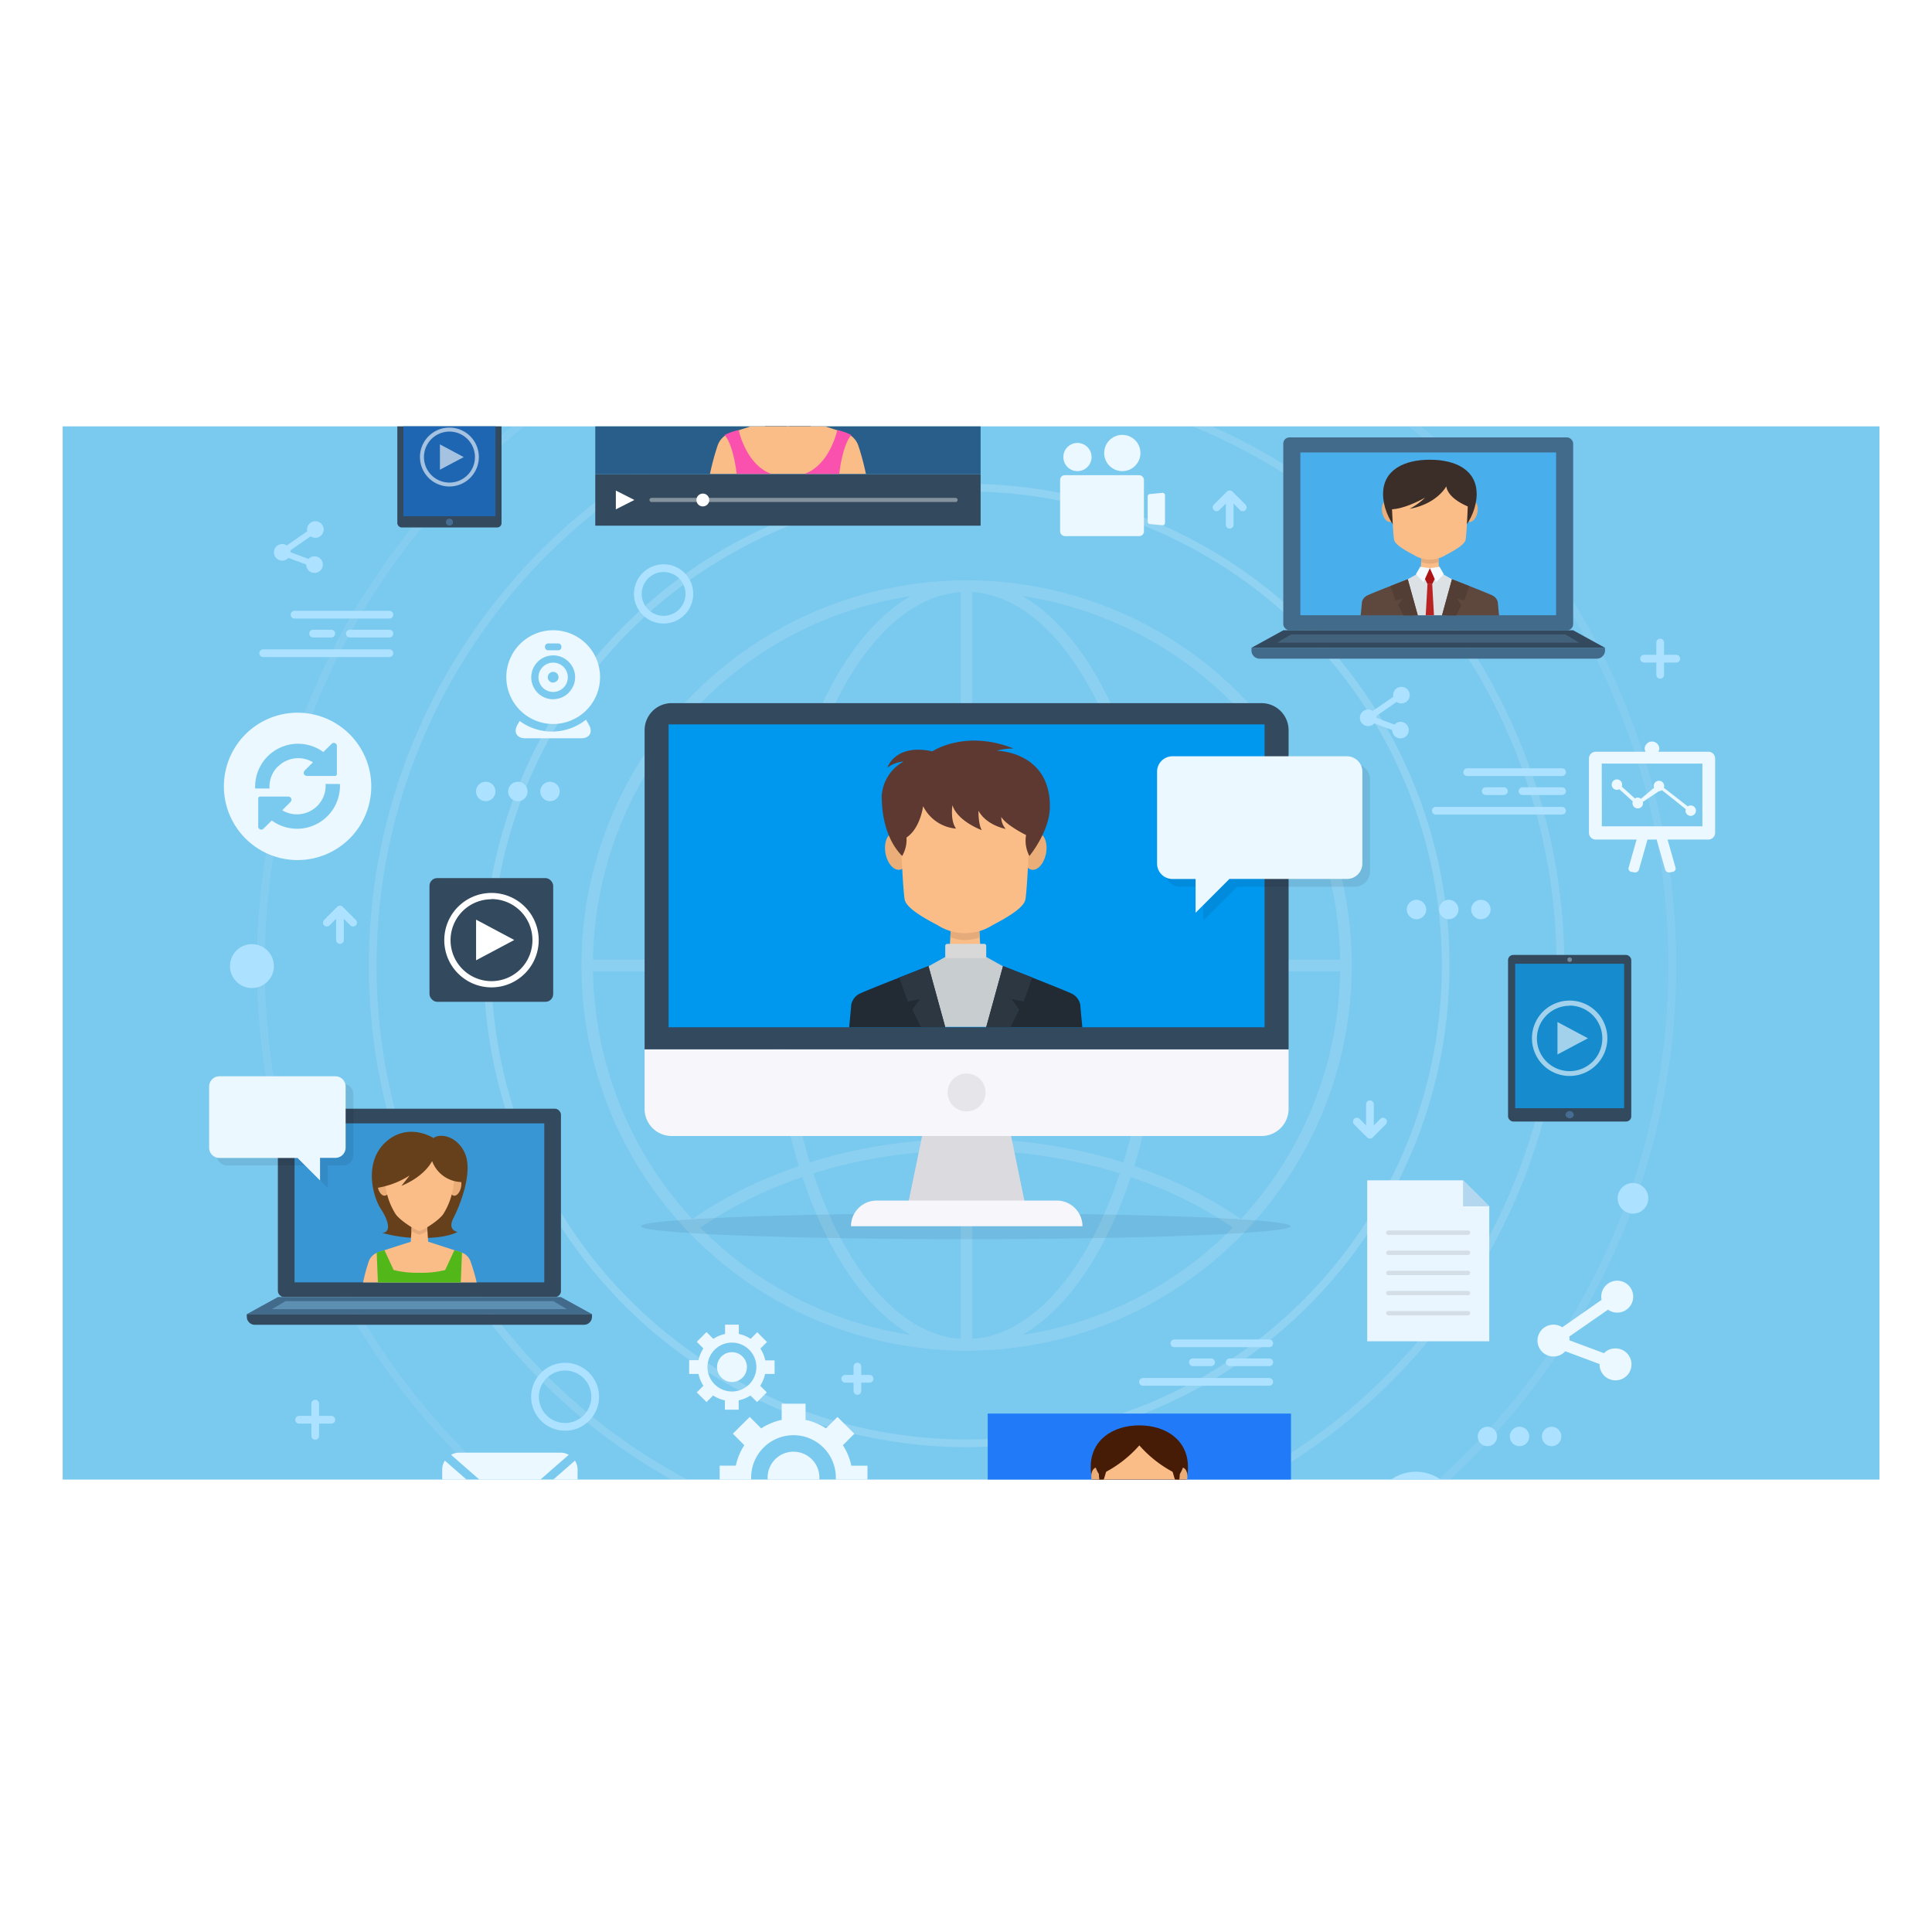 <svg xmlns="http://www.w3.org/2000/svg" xmlns:xlink="http://www.w3.org/1999/xlink" width="440.26" height="440.26" viewBox="0 0 440.26 440.26"><defs><style>.cls-1,.cls-58,.cls-7,.cls-9{fill:none;}.cls-2{isolation:isolate;}.cls-3{clip-path:url(#clip-path);}.cls-4{fill:#7ac9ef;}.cls-5{opacity:0.8;}.cls-6{opacity:0.16;}.cls-7,.cls-9{stroke:#fff;}.cls-58,.cls-7,.cls-9{stroke-linecap:round;stroke-linejoin:round;}.cls-7{stroke-width:2.64px;}.cls-41,.cls-8{opacity:0.2;}.cls-58,.cls-9{stroke-width:1.76px;}.cls-10,.cls-11{opacity:0.1;}.cls-11{fill:#144461;}.cls-12,.cls-16{fill:#dbdadf;}.cls-13{fill:#f7f6fb;}.cls-14{fill:#32495e;}.cls-15{fill:#0097ef;}.cls-16,.cls-25,.cls-26{opacity:0.6;}.cls-17,.cls-37{fill:#fff;}.cls-18{opacity:0.08;mix-blend-mode:multiply;}.cls-19{fill:#ecf8ff;}.cls-20{fill:#eaf6ff;}.cls-21{fill:#b3d7ef;}.cls-22{fill:#ace2ff;}.cls-23{fill:#1e66b2;}.cls-24{fill:#778b9d;}.cls-25{fill:#5486b2;}.cls-27{fill:#168cce;}.cls-28{fill:#ecae79;}.cls-29{fill:#fbbd87;}.cls-30{fill:#e5ab7a;}.cls-31{fill:#5e3932;}.cls-32{fill:#c8cdd0;}.cls-33{fill:#d8d8d8;}.cls-34{fill:#222a33;}.cls-35{fill:#2c3742;}.cls-36{fill:#295e8b;}.cls-37,.cls-50{opacity:0.4;}.cls-38{fill:#fb51ae;}.cls-39{fill:#fbf8fa;}.cls-40{fill:#426a8b;}.cls-41,.cls-50{fill:#82c5ec;}.cls-42{fill:#49afec;}.cls-43{fill:#3b2d28;}.cls-44{fill:#dce1e5;}.cls-45{fill:#5e473c;}.cls-46{fill:#523e34;}.cls-47{fill:#aa1616;}.cls-48{fill:#f4faff;}.cls-49{fill:#b92323;}.cls-51{fill:#3896d5;}.cls-52{fill:#66401a;}.cls-53{fill:#52b718;}.cls-54{fill:#217bf9;}.cls-55{fill:#471c06;}.cls-56{fill:#acced5;}.cls-57{fill:#c3e9f1;}.cls-58{stroke:#ace2ff;}</style><clipPath id="clip-path"><rect class="cls-1" x="14.28" y="97.16" width="414" height="240"/></clipPath></defs><title>web</title><g class="cls-2"><g id="レイヤー_2" data-name="レイヤー 2"><g id="デザイン"><g class="cls-3"><rect class="cls-4" width="440.26" height="440.26"/><g class="cls-5"><g class="cls-6"><circle class="cls-7" cx="220.26" cy="220.01" r="86.46" transform="translate(-91.05 220.19) rotate(-45)"/><path class="cls-7" d="M158,160.77c16.27,11.42,38.18,18.42,62.27,18.42s46-7,62.28-18.42"/><path class="cls-7" d="M158,279.24c16.27-11.42,38.18-18.41,62.27-18.41s46,7,62.28,18.41"/><ellipse class="cls-7" cx="220.26" cy="220.01" rx="43.41" ry="86.46"/><line class="cls-7" x1="220.26" y1="133.9" x2="220.26" y2="306.12"/><line class="cls-7" x1="134.15" y1="220.01" x2="306.37" y2="220.01"/></g><g class="cls-8"><ellipse class="cls-9" cx="220.26" cy="220.01" rx="109.18" ry="108.89"/></g><g class="cls-6"><ellipse class="cls-9" cx="220.26" cy="220.01" rx="135.33" ry="133.87"/></g><g class="cls-10"><ellipse class="cls-9" cx="220.26" cy="220.01" rx="160.83" ry="159.09"/></g></g><path class="cls-11" d="M294.08,279.43c0,1.63-33.14,2.95-74,2.95s-74-1.32-74-2.95,33.13-2.95,74-2.95S294.08,277.8,294.08,279.43Z"/><polygon class="cls-12" points="228.48 249.51 220.26 249.51 212.05 249.51 206.69 275.55 220.26 275.55 233.84 275.55 228.48 249.51"/><path class="cls-13" d="M240.78,273.58h-41a5.85,5.85,0,0,0-5.86,5.85h52.75A5.86,5.86,0,0,0,240.78,273.58Z"/><path class="cls-13" d="M146.89,252.7a6.17,6.17,0,0,0,6.17,6.17H287.47a6.17,6.17,0,0,0,6.17-6.17V239.12H146.89Z"/><path class="cls-14" d="M287.47,160.23H153.06a6.17,6.17,0,0,0-6.17,6.17v72.72H293.64V166.4A6.17,6.17,0,0,0,287.47,160.23Z"/><rect class="cls-15" x="152.36" y="165.07" width="135.81" height="69.02"/><path class="cls-16" d="M224.58,248.94a4.32,4.32,0,1,1-4.32-4.31A4.32,4.32,0,0,1,224.58,248.94Z"/><rect class="cls-14" x="97.87" y="200.1" width="28.19" height="28.19" rx="1.76" ry="1.76"/><path class="cls-17" d="M112,225a10.76,10.76,0,1,1,10.76-10.76A10.77,10.77,0,0,1,112,225Zm0-20.08a9.33,9.33,0,1,0,9.33,9.32A9.33,9.33,0,0,0,112,204.88Z"/><polygon class="cls-17" points="108.49 209.57 117.19 214.2 108.49 218.83 108.49 209.57"/><g class="cls-18"><path d="M308.7,174.1H268.94a3.51,3.51,0,0,0-3.51,3.51v20.94a3.52,3.52,0,0,0,3.51,3.52h5.27v7.7l7.71-7.7H308.7a3.52,3.52,0,0,0,3.51-3.52V177.61A3.51,3.51,0,0,0,308.7,174.1Z"/></g><path class="cls-19" d="M306.94,172.34H267.18a3.51,3.51,0,0,0-3.51,3.51v20.94a3.51,3.51,0,0,0,3.51,3.51h5.27V208l7.71-7.71h26.78a3.51,3.51,0,0,0,3.51-3.51V175.85A3.51,3.51,0,0,0,306.94,172.34Z"/><polygon class="cls-20" points="333.39 268.97 311.56 268.97 311.56 305.65 339.37 305.65 339.37 274.92 333.39 268.97"/><polygon class="cls-21" points="339.37 274.9 333.39 274.9 333.39 268.97 339.37 274.9"/><path class="cls-10" d="M335,280.91a.49.49,0,0,1-.49.49H316.38a.49.49,0,0,1-.5-.49h0a.5.5,0,0,1,.5-.5h18.17a.49.49,0,0,1,.49.5Z"/><path class="cls-10" d="M335,285.49a.49.49,0,0,1-.49.49H316.38a.49.49,0,0,1-.5-.49h0a.49.49,0,0,1,.5-.49h18.17a.49.49,0,0,1,.49.49Z"/><path class="cls-10" d="M335,290.08a.49.49,0,0,1-.49.49H316.38a.49.49,0,0,1-.5-.49h0a.5.5,0,0,1,.5-.5h18.17a.49.49,0,0,1,.49.5Z"/><path class="cls-10" d="M335,294.66a.49.49,0,0,1-.49.49H316.38a.49.49,0,0,1-.5-.49h0a.49.49,0,0,1,.5-.49h18.17a.49.49,0,0,1,.49.49Z"/><path class="cls-10" d="M335,299.25a.49.49,0,0,1-.49.49H316.38a.49.49,0,0,1-.5-.49h0a.5.5,0,0,1,.5-.5h18.17a.49.49,0,0,1,.49.5Z"/><path class="cls-19" d="M180.83,330.81a5.9,5.9,0,1,0,5.89,5.9A5.9,5.9,0,0,0,180.83,330.81Z"/><path class="cls-19" d="M197.68,339.43V334H194a13.61,13.61,0,0,0-1.93-4.66l2.61-2.62-3.84-3.84-2.62,2.62a13.31,13.31,0,0,0-4.65-1.94v-3.69h-5.44v3.69a13.44,13.44,0,0,0-4.66,1.94l-2.62-2.62L167,326.71l2.62,2.62a13.44,13.44,0,0,0-1.94,4.66H164v5.44h3.69a13.31,13.31,0,0,0,1.94,4.65L167,346.7l3.84,3.84,2.62-2.61a13.61,13.61,0,0,0,4.66,1.93v3.7h5.44v-3.7a13.48,13.48,0,0,0,4.65-1.93l2.62,2.61,3.84-3.84-2.61-2.62a13.48,13.48,0,0,0,1.93-4.65Zm-16.85,6.92a9.65,9.65,0,1,1,9.64-9.64A9.65,9.65,0,0,1,180.83,346.35Z"/><path class="cls-19" d="M166.8,308.13a3.4,3.4,0,1,0,3.4,3.4A3.4,3.4,0,0,0,166.8,308.13Z"/><path class="cls-19" d="M176.51,313.09V310h-2.13a7.57,7.57,0,0,0-1.11-2.68l1.51-1.51-2.22-2.22-1.51,1.51a7.67,7.67,0,0,0-2.68-1.12v-2.13h-3.14v2.13a7.67,7.67,0,0,0-2.68,1.12L161,303.55l-2.22,2.22,1.51,1.51a7.57,7.57,0,0,0-1.11,2.68h-2.13v3.13h2.13a7.7,7.7,0,0,0,1.11,2.69l-1.51,1.51L161,319.5l1.51-1.5a7.84,7.84,0,0,0,2.68,1.11v2.13h3.14v-2.13a7.84,7.84,0,0,0,2.68-1.11l1.51,1.5,2.22-2.21-1.51-1.51a7.7,7.7,0,0,0,1.11-2.69Zm-9.71,4a5.57,5.57,0,1,1,5.56-5.56A5.56,5.56,0,0,1,166.8,317.09Z"/><path class="cls-19" d="M126.06,151a3.34,3.34,0,1,0,3.33,3.34A3.33,3.33,0,0,0,126.06,151Zm0,4.56a1.23,1.23,0,1,1,1.22-1.22A1.22,1.22,0,0,1,126.06,155.52Z"/><path class="cls-19" d="M133.53,164a12.44,12.44,0,0,1-15.11.3l-.48.82c-1,1.72-.18,3.12,1.8,3.12h12.64c2,0,2.79-1.4,1.8-3.12Z"/><path class="cls-19" d="M126.06,143.62a10.68,10.68,0,1,0,10.68,10.68A10.68,10.68,0,0,0,126.06,143.62Zm-1.87,3.73a.72.72,0,0,1,.72-.72h2.3a.72.72,0,0,1,.72.72v.12a.72.72,0,0,1-.72.72h-2.3a.72.72,0,0,1-.72-.72Zm1.87,12a5,5,0,1,1,5-5A5,5,0,0,1,126.06,159.33Z"/><path class="cls-19" d="M84.6,179.19a16.79,16.79,0,1,1-16.79-16.78A16.79,16.79,0,0,1,84.6,179.19Z"/><path class="cls-4" d="M63.32,174.71a6.52,6.52,0,0,1,8-1l-1.84,1.82c-.68.83.09,1.31.48,1.29h6.37a.44.44,0,0,0,.44-.44v-6.32a.7.7,0,0,0-1.26-.49s-1.09,1.06-1.83,1.8a9.77,9.77,0,0,0-15.53,8.32h3.27a6.47,6.47,0,0,1,1.88-5"/><path class="cls-4" d="M74.19,178.64a6.48,6.48,0,0,1-1.88,5,6.55,6.55,0,0,1-8,1l1.84-1.83c.68-.83-.09-1.3-.48-1.29H59.28a.44.44,0,0,0-.44.44v6.32a.7.7,0,0,0,1.26.49s1.08-1.05,1.83-1.8a9.77,9.77,0,0,0,15.53-8.31Z"/><path class="cls-19" d="M363.64,171.3H375a1.54,1.54,0,0,1-.22-.77,1.68,1.68,0,0,1,3.35,0,1.64,1.64,0,0,1-.22.77h11.39a1.55,1.55,0,0,1,1.54,1.54v16.95a1.55,1.55,0,0,1-1.54,1.53H380l1.82,6.39a.75.75,0,0,1-.6.95l-.71.14a.94.94,0,0,1-1.06-.65l-1.93-6.83h-2.09l-1.94,6.83a.93.93,0,0,1-1.05.65l-.72-.14a.74.74,0,0,1-.59-.95l1.81-6.39h-9.31a1.54,1.54,0,0,1-1.54-1.53V172.84a1.55,1.55,0,0,1,1.54-1.54Zm1.38,17h22.92V174H365Z"/><path class="cls-19" d="M374.36,182.74a1.6,1.6,0,0,1,.05.21,1.2,1.2,0,1,1-2.33-.33L369,179.84a1.09,1.09,0,0,1-.54.15,1.19,1.19,0,1,1,1.19-1.19,1.08,1.08,0,0,1-.09.44l3,2.72a1.09,1.09,0,0,1,1.37.07l3-2.52a1.1,1.1,0,0,1-.08-.4,1.19,1.19,0,1,1,2.38,0,1.06,1.06,0,0,1-.08.4l5.46,4.25a1.24,1.24,0,0,1,.66-.22,1.19,1.19,0,0,1,0,2.38h0a1.19,1.19,0,0,1-1.19-1.19,1.14,1.14,0,0,1,.07-.33c-1.52-1.23-4.21-3.39-5.44-4.34a1.13,1.13,0,0,1-.67.23"/><path class="cls-19" d="M131.62,350.31a3.77,3.77,0,0,1-.5,1.86l-9.74-10.9,9.64-8.43a3.85,3.85,0,0,1,.6,2.05Zm-15.43-7.06,13.41-11.73a3.72,3.72,0,0,0-1.84-.49H104.62a3.65,3.65,0,0,0-1.83.49Zm3.74-.71-3.1,2.72a1,1,0,0,1-1.27,0l-3.11-2.72-9.86,11a3.8,3.8,0,0,0,2,.59h23.14a3.83,3.83,0,0,0,2-.59Zm-18.56-9.7a3.76,3.76,0,0,0-.6,2.05v15.42a3.87,3.87,0,0,0,.49,1.86l9.74-10.9Z"/><rect class="cls-19" x="241.58" y="108.28" width="19.1" height="13.89" rx="1.06" ry="1.06"/><path class="cls-19" d="M245.52,107.36a3.21,3.21,0,1,0-3.2-3.2A3.2,3.2,0,0,0,245.52,107.36Z"/><path class="cls-19" d="M255.74,107.36a4.13,4.13,0,1,0-4.12-4.13A4.13,4.13,0,0,0,255.74,107.36Z"/><path class="cls-19" d="M265.3,112.45a.53.53,0,0,0-.4-.14l-2.89.28a.53.53,0,0,0-.48.53v5.77a.54.54,0,0,0,.48.53l2.89.27a.49.49,0,0,0,.4-.13.55.55,0,0,0,.18-.39v-6.33A.53.53,0,0,0,265.3,112.45Z"/><path class="cls-19" d="M367.24,307.36a3.62,3.62,0,0,0-1.73,1l-7.87-2.93a3.86,3.86,0,0,0,0-.58l-.06-.26,8.84-6.14a3.69,3.69,0,0,0,2.71.62,3.64,3.64,0,1,0-4.19-3l0,.16L356,302.46a3.63,3.63,0,1,0,.69,5.46l7.82,2.92a3.61,3.61,0,0,0,.11,1,3.64,3.64,0,1,0,2.6-4.45Z"/><path class="cls-22" d="M71.19,126.83a1.91,1.91,0,0,0-.9.54l-4.1-1.53a1.51,1.51,0,0,0,0-.3l0-.14,4.6-3.19a1.86,1.86,0,0,0,1.41.32A1.89,1.89,0,1,0,70,121a.31.31,0,0,0,0,.08l-4.64,3.22A1.84,1.84,0,0,0,64,124a1.89,1.89,0,1,0,1.72,3.13l4.07,1.52a1.4,1.4,0,0,0,.06.5,1.89,1.89,0,1,0,1.35-2.31Z"/><path class="cls-22" d="M186,377.52a1.91,1.91,0,0,0-.9.54L181,376.53c0-.1,0-.2,0-.3l0-.13,4.6-3.2a1.89,1.89,0,1,0-.77-1.23.24.24,0,0,0,0,.08L180.17,375a1.94,1.94,0,0,0-1.36-.29,1.89,1.89,0,1,0,1.72,3.14l4.07,1.51a1.78,1.78,0,0,0,.06.51,1.89,1.89,0,1,0,1.35-2.32Z"/><path class="cls-22" d="M318.65,164.57a1.93,1.93,0,0,0-.89.54l-4.1-1.53a1.51,1.51,0,0,0,0-.3l0-.14,4.6-3.19a1.86,1.86,0,0,0,1.41.32,1.89,1.89,0,1,0-2.18-1.55.24.24,0,0,0,0,.08L312.82,162a1.89,1.89,0,1,0,.36,2.84l4.07,1.52a1.49,1.49,0,0,0,.06.51,1.89,1.89,0,1,0,1.34-2.32Z"/><path class="cls-19" d="M303.82,78.15a5.26,5.26,0,0,0-2.24-4.32,12.35,12.35,0,0,0-24.7,0,5.28,5.28,0,0,0,2.86,9.6.75.75,0,0,0,.75.75h2.22a.74.74,0,0,0,.75-.75V72.86a.75.75,0,0,0-.75-.75h-2.22a.76.76,0,0,0-.75.75,5.27,5.27,0,0,0-.81.11,10.35,10.35,0,0,1,20.61,0,5.58,5.58,0,0,0-.82-.11.75.75,0,0,0-.75-.75h-2.22a.76.76,0,0,0-.75.75V83.43a.75.75,0,0,0,.75.75H298a.74.74,0,0,0,.74-.75,5.13,5.13,0,0,0,1.62-.32l1.05-.52a5.27,5.27,0,0,0,2.43-4.44"/><rect class="cls-14" x="90.54" y="88.1" width="23.75" height="32.1" rx="0.99" ry="0.99"/><rect class="cls-23" x="91.92" y="89.8" width="20.98" height="27.84"/><path class="cls-24" d="M102.86,89a.44.44,0,0,1-.44.44.44.44,0,0,1,0-.88A.44.44,0,0,1,102.86,89Z"/><circle class="cls-25" cx="102.42" cy="118.98" r="0.8"/><g class="cls-26"><path class="cls-17" d="M102.42,110.86a6.71,6.71,0,1,1,6.7-6.7A6.72,6.72,0,0,1,102.42,110.86Zm0-12.51a5.81,5.81,0,1,0,5.81,5.81A5.81,5.81,0,0,0,102.42,98.35Z"/><polygon class="cls-17" points="100.25 101.27 105.67 104.16 100.25 107.04 100.25 101.27"/></g><rect class="cls-14" x="343.65" y="217.61" width="28.08" height="37.96" rx="1.18" ry="1.18"/><rect class="cls-27" x="345.28" y="219.62" width="24.82" height="32.92"/><path class="cls-24" d="M358.21,218.69a.53.53,0,0,1-.52.52.52.52,0,0,1-.52-.52.52.52,0,0,1,.52-.52A.52.52,0,0,1,358.21,218.69Z"/><path class="cls-25" d="M358.64,254.13a1,1,0,0,1-1.9,0,.95.95,0,1,1,1.9,0Z"/><g class="cls-26"><path class="cls-17" d="M357.69,245.19a8.59,8.59,0,1,1,8.59-8.59A8.6,8.6,0,0,1,357.69,245.19Zm0-16a7.45,7.45,0,1,0,7.44,7.45A7.46,7.46,0,0,0,357.69,229.15Z"/><polygon class="cls-17" points="354.91 232.9 361.86 236.6 354.91 240.29 354.91 232.9"/></g><path class="cls-22" d="M255.75,94a7.82,7.82,0,1,1,7.81-7.82A7.83,7.83,0,0,1,255.75,94Zm0-14.6a6.78,6.78,0,1,0,6.77,6.78A6.79,6.79,0,0,0,255.75,79.36Z"/><polygon class="cls-22" points="253.22 82.78 259.54 86.14 253.22 89.5 253.22 82.78"/><path class="cls-28" d="M233.26,194.14c-.23,2.33.76,4.15,2.19,4.07s2.78-2,3-4.36-.76-4.15-2.19-4.07S233.48,191.81,233.26,194.14Z"/><path class="cls-28" d="M206.89,194.14c.22,2.33-.76,4.15-2.19,4.07s-2.78-2-3-4.36.76-4.15,2.19-4.07S206.67,191.81,206.89,194.14Z"/><polygon class="cls-29" points="223.51 217.55 216.31 217.55 216.79 209.89 223.03 209.89 223.51 217.55"/><path class="cls-30" d="M216.56,213.58a9.36,9.36,0,0,0,6.7,0l-.23-3.69h-6.24Z"/><path class="cls-29" d="M219.91,177.19c-6.55,0-14.83,4.32-14.83,7.16s.62,18.79,1.11,20.76,4.82,4.33,7.42,5.69a11.65,11.65,0,0,0,12.6,0c2.6-1.36,6.92-3.71,7.42-5.69s1.11-17.91,1.11-20.76S226.46,177.19,219.91,177.19Z"/><path class="cls-31" d="M205.58,195.06c-3.78-3.85-4.66-9.61-4.66-13.67a9.63,9.63,0,0,1,5-7.86,7.27,7.27,0,0,0-3.71,1.4s1.72-5.54,10.26-3.72c0,0,7.5-5.05,18.52-.63a13.38,13.38,0,0,0-3.85.49s12.12.12,12.11,12.69c0,5.7-4.67,11.3-4.67,11.3a7.39,7.39,0,0,1-.76-4.77s-4.55-2.24-5.65-4.13a4.07,4.07,0,0,0,1,2.73s-4.34-.77-6.2-4.14c0,0-.07,3,.75,4.42,0,0-5.51-2-6.68-5.68,0,0-.55,3.51.83,5.33a9.21,9.21,0,0,1-7.51-5.12s-.62,5.05-3.79,7.15A7.36,7.36,0,0,1,205.58,195.06Z"/><polygon class="cls-32" points="224.48 217.92 220.07 217.34 215.66 217.92 210.13 221.01 213.41 233.99 220.07 233.99 226.73 233.99 230.02 221.01 224.48 217.92"/><path class="cls-33" d="M224.74,217.82a.48.48,0,0,1-.42.52h-8.5a.48.48,0,0,1-.42-.52V215.6a.48.48,0,0,1,.42-.52h8.5a.48.48,0,0,1,.42.52Z"/><path class="cls-34" d="M211.58,220.15l3.82,13.94H193.51s.4-4.13.47-5.14a3.58,3.58,0,0,1,1.81-2.46C196.6,226,211.58,220.15,211.58,220.15Z"/><path class="cls-35" d="M211.58,220.15s-3.17,1.23-6.66,2.61l1.93,5.48,2.78-.57-1.75,2.42,2,4h5.53Z"/><path class="cls-34" d="M228.57,220.15l-3.83,13.94h21.9s-.4-4.13-.47-5.14a3.64,3.64,0,0,0-1.81-2.46C243.55,226,228.57,220.15,228.57,220.15Z"/><path class="cls-35" d="M228.57,220.15l6.66,2.61-1.93,5.48-2.78-.57,1.74,2.42-2,4h-5.54Z"/><rect class="cls-36" x="135.65" y="58.73" width="87.81" height="49.35"/><rect class="cls-14" x="135.65" y="108.09" width="87.81" height="11.7"/><path class="cls-37" d="M218.22,113.93a.47.47,0,0,1-.47.47H148.47a.47.47,0,0,1-.47-.47h0a.47.47,0,0,1,.47-.47h69.28a.47.47,0,0,1,.47.47Z"/><path class="cls-17" d="M161.62,113.93a1.46,1.46,0,1,1-1.45-1.45A1.45,1.45,0,0,1,161.62,113.93Z"/><polygon class="cls-17" points="140.34 111.79 144.56 113.93 140.34 116.07 140.34 111.79"/><path d="M194.23,78.1c-1.44-10.87-6.87-15.52-14.67-15.52s-13.23,4.65-14.67,15.52c-1.51,11.38,2,15.87,3.09,16.6A27.68,27.68,0,0,0,179.56,98a27.68,27.68,0,0,0,11.57-3.33C192.22,94,195.74,89.48,194.23,78.1Z"/><polygon class="cls-29" points="182.3 95.61 176.81 95.61 177.18 89.77 181.93 89.77 182.3 95.61"/><path class="cls-30" d="M181.93,89.77h-4.75l-.13,2A7.84,7.84,0,0,0,179.56,93h0a7.86,7.86,0,0,0,2.5-1.17Z"/><path class="cls-29" d="M195.62,101.62a4.76,4.76,0,0,0-2.27-2.7c-.63-.3-13.79-4.46-13.79-4.46s-13.17,4.16-13.8,4.46a4.69,4.69,0,0,0-2.26,2.7,56.92,56.92,0,0,0-1.71,6.37h35.53A58.62,58.62,0,0,0,195.62,101.62Z"/><path class="cls-29" d="M190,70.72c-1-4-5.76-5.88-10.43-5.88h0c-4.67,0-9.47,1.83-10.42,5.88A22,22,0,0,0,172,86.52c1.29,2,6.53,5.34,7.51,5.35h0c1,0,6.23-3.32,7.51-5.35A22,22,0,0,0,190,70.72Z"/><path class="cls-38" d="M168.33,98s1.61,7.89,7.47,10h-7.93s-.68-6.54-2.75-8.86A12.62,12.62,0,0,1,168.33,98Z"/><path class="cls-38" d="M190.79,98s-1.62,7.89-7.48,10h7.94s.67-6.54,2.75-8.86A12.81,12.81,0,0,0,190.79,98Z"/><path class="cls-39" d="M180.55,96.23a1,1,0,1,1-2,0,1,1,0,0,1,2,0Z"/><circle class="cls-39" cx="177.85" cy="96.03" r="0.95"/><path class="cls-39" d="M177.09,95.47a.87.87,0,1,1-1.73,0,.87.87,0,0,1,1.73,0Z"/><circle class="cls-39" cx="181.26" cy="96.03" r="0.95"/><path class="cls-39" d="M182,95.47a.87.87,0,1,0,.87-.86A.87.87,0,0,0,182,95.47Z"/><path d="M192.39,72.73c-2.75-6.92-10.25-9.29-12.89-9.29s-8.34,2.18-10.88,6.07-3.8,11.09-2.32,14.79,6.43,7.08,6.43,7.08c-3.55-12.72,4-18.68,6.5-20.29.47,2.09,1.75,6.08,4.93,8.19,0,0-.42-1.29-.87-3a17.57,17.57,0,0,0,6.56,4.36l1,4.26,1.59,2.56S195.13,79.65,192.39,72.73Z"/><rect class="cls-40" x="292.43" y="99.68" width="66.06" height="43.94" rx="1.39" ry="1.39"/><polygon class="cls-14" points="358.47 143.62 329.46 143.62 292.46 143.62 285.18 147.62 329.46 147.62 365.75 147.62 358.47 143.62"/><path class="cls-40" d="M285.18,147.61v.61a1.87,1.87,0,0,0,1.87,1.88h76.83a1.88,1.88,0,0,0,1.87-1.88v-.61Z"/><polygon class="cls-41" points="294.21 144.57 291.03 146.45 359.89 146.45 356.72 144.57 294.21 144.57"/><rect class="cls-42" x="296.32" y="103.1" width="58.28" height="37.1"/><path class="cls-28" d="M333.65,116.54c-.13,1.38.45,2.46,1.3,2.42s1.64-1.21,1.78-2.59-.45-2.46-1.31-2.41S333.78,115.16,333.65,116.54Z"/><path class="cls-28" d="M318,116.54c.13,1.38-.45,2.46-1.3,2.42s-1.65-1.21-1.78-2.59.45-2.46,1.3-2.41S317.89,115.16,318,116.54Z"/><path class="cls-43" d="M336.5,112.59c0,5.5-4.77,12.08-10.67,12.08s-10.66-6.58-10.66-12.08,4.77-7.83,10.66-7.83S336.5,107.09,336.5,112.59Z"/><polygon class="cls-29" points="327.97 130.42 323.7 130.42 323.99 125.88 327.68 125.88 327.97 130.42"/><path class="cls-30" d="M323.85,128.07a5.65,5.65,0,0,0,4,0l-.14-2.19H324Z"/><path class="cls-29" d="M325.83,106.49c-3.88,0-8.79,2.57-8.79,4.25s.37,11.13.66,12.31,2.86,2.56,4.4,3.36a6.89,6.89,0,0,0,7.47,0c1.54-.8,4.1-2.19,4.39-3.36s.66-10.63.66-12.31S329.72,106.49,325.83,106.49Z"/><polygon class="cls-44" points="328.45 130.64 325.83 129.47 323.22 130.64 319.94 132.47 321.89 140.2 325.74 140.2 329.78 140.2 331.73 132.47 328.45 130.64"/><path class="cls-45" d="M320.8,132l2.27,8.24h-13s.24-2.43.28-3a2.17,2.17,0,0,1,1.07-1.46C311.92,135.42,320.8,132,320.8,132Z"/><path class="cls-46" d="M320.8,132l-3.95,1.55,1.14,3.24,1.65-.33-1,1.43,1.18,2.35h3.28Z"/><path class="cls-45" d="M330.87,132l-2.27,8.24h13s-.24-2.43-.28-3a2.2,2.2,0,0,0-1.07-1.46C339.75,135.42,330.87,132,330.87,132Z"/><path class="cls-46" d="M330.87,132l3.95,1.55-1.15,3.24-1.65-.33,1,1.43-1.18,2.35H328.6Z"/><polygon class="cls-47" points="327.39 131.05 325.83 129.47 324.27 131.05 325.29 133.1 325.83 133.1 326.37 133.1 327.39 131.05"/><polygon class="cls-48" points="325.83 129.47 324.39 132.66 322.64 130.87 323.63 129.15 325.83 129.47"/><polygon class="cls-48" points="325.83 129.47 327.27 132.66 329.02 130.87 328.04 129.15 325.83 129.47"/><polygon class="cls-49" points="326.37 133.1 325.83 133.1 325.29 133.1 324.89 140.2 325.83 140.2 326.77 140.2 326.37 133.1"/><path class="cls-43" d="M329.58,110.83s-2.09,4-8.37,5.12a15.41,15.41,0,0,0,3.55-2.56s-5.17,3-8.42,2.64c0,0-.57-5,.24-6.33s6.91-4.47,10.56-3.74,7.56,2.6,8.13,4.06,0,5.69,0,5.69S330.07,114,329.58,110.83Z"/><rect class="cls-14" x="63.32" y="252.65" width="64.51" height="42.91" rx="1.36" ry="1.36"/><polygon class="cls-40" points="127.81 295.56 99.48 295.56 63.35 295.56 56.24 299.47 99.48 299.47 134.92 299.47 127.81 295.56"/><path class="cls-14" d="M56.24,299.46v.6a1.83,1.83,0,0,0,1.83,1.83h75a1.83,1.83,0,0,0,1.83-1.83v-.6Z"/><polygon class="cls-50" points="65.06 296.5 61.96 298.33 129.2 298.33 126.1 296.5 65.06 296.5"/><rect class="cls-51" x="67.12" y="255.99" width="56.91" height="36.23"/><path class="cls-52" d="M98.8,259.35s-5.28-3.49-10.29.39c-5.82,4.5-3.66,12.78-1.74,15.71s2.34,5.4.32,5.5a32.28,32.28,0,0,0,9.26,1.16c5.75,0,7.9-1.38,7.9-1.38s-2.37-.38-.93-3.14c1.14-2.19,4.74-10.43,2.53-15C103.85,258.51,99.91,258.33,98.8,259.35Z"/><path class="cls-28" d="M102.43,270.21c-.11,1.3.4,2.31,1.14,2.27s1.45-1.13,1.56-2.42-.39-2.31-1.14-2.27S102.55,268.92,102.43,270.21Z"/><path class="cls-28" d="M88.73,270.21c.11,1.3-.4,2.31-1.15,2.27s-1.44-1.13-1.56-2.42.4-2.31,1.15-2.27S88.61,268.92,88.73,270.21Z"/><polygon class="cls-29" points="97.58 283.22 93.58 283.22 93.85 278.96 97.31 278.96 97.58 283.22"/><path class="cls-30" d="M97.31,279H93.85l-.1,1.49a5.81,5.81,0,0,0,1.83.86h0a5.5,5.5,0,0,0,1.82-.85Z"/><path class="cls-29" d="M107.28,287.6a3.41,3.41,0,0,0-1.65-2c-.46-.22-10-3.26-10-3.26s-9.59,3-10,3.26a3.41,3.41,0,0,0-1.65,2,41.87,41.87,0,0,0-1.24,4.64h25.88A41.87,41.87,0,0,0,107.28,287.6Z"/><path class="cls-29" d="M103.18,265.09c-.7-3-4.2-4.29-7.6-4.29h0c-3.41,0-6.9,1.33-7.6,4.29a16.06,16.06,0,0,0,2.13,11.51c.93,1.47,4.75,3.89,5.47,3.89h0c.72,0,4.54-2.42,5.47-3.89A16.06,16.06,0,0,0,103.18,265.09Z"/><path class="cls-53" d="M103.54,284.89l-2.09,4.52a21.68,21.68,0,0,1-5.87.62,21.81,21.81,0,0,1-5.88-.62l-2.09-4.52-1.77.54.28,6.81H105l.28-6.81Z"/><path class="cls-52" d="M102.14,260.5c-2.52-1.66-11.13-1.26-14,1.78s-2.65,8.48-2.65,8.48a19.4,19.4,0,0,0,7.87-2.91c-1,1.28-1.89,2.39-1.89,2.39,4.5-1.9,6.33-4.42,7-5.65a7.31,7.31,0,0,0,7.17,4.77C105.46,266.55,104.65,262.15,102.14,260.5Z"/><g class="cls-18"><path d="M51.76,247H78.19a2.33,2.33,0,0,1,2.33,2.33v13.92a2.33,2.33,0,0,1-2.33,2.33h-3.5v5.13l-5.13-5.13H51.76a2.33,2.33,0,0,1-2.34-2.33V249.36A2.33,2.33,0,0,1,51.76,247Z"/></g><path class="cls-19" d="M50,245.26H76.43a2.33,2.33,0,0,1,2.33,2.34v13.92a2.33,2.33,0,0,1-2.33,2.33h-3.5V269l-5.13-5.13H50a2.33,2.33,0,0,1-2.34-2.33V247.6A2.34,2.34,0,0,1,50,245.26Z"/><rect class="cls-54" x="225.08" y="322.12" width="69.11" height="38.84"/><rect class="cls-40" x="225.08" y="360.96" width="69.11" height="9.21"/><path class="cls-37" d="M290.06,365.56a.38.38,0,0,1-.37.37H235.16a.38.38,0,0,1-.37-.37h0a.38.38,0,0,1,.37-.37h54.53a.38.38,0,0,1,.37.37Z"/><path class="cls-17" d="M245.51,365.56a1.14,1.14,0,1,1-1.14-1.14A1.14,1.14,0,0,1,245.51,365.56Z"/><polygon class="cls-17" points="228.76 363.88 232.09 365.56 228.76 367.24 228.76 363.88"/><path class="cls-55" d="M270.71,334.29c0,6.12-5,12.68-11.08,12.68s-11.08-6.56-11.08-12.68,5-9.48,11.08-9.48S270.71,328.17,270.71,334.29Z"/><path class="cls-28" d="M267.48,337c-.14,1.39.45,2.48,1.3,2.43s1.66-1.21,1.79-2.6-.45-2.47-1.31-2.42S267.61,335.66,267.48,337Z"/><path class="cls-28" d="M251.78,337c.14,1.39-.45,2.48-1.3,2.43s-1.66-1.21-1.79-2.6.45-2.47,1.31-2.42S251.65,335.66,251.78,337Z"/><polygon class="cls-29" points="261.77 351.43 261.77 351.39 261.77 351.39 261.49 346.42 257.77 346.42 257.49 351.39 257.49 351.39 257.49 351.43 257.49 351.47 257.49 351.47 257.77 356.44 261.49 356.44 261.77 351.47 261.77 351.47 261.77 351.43"/><path class="cls-30" d="M257.64,348.62a5.71,5.71,0,0,0,4,0l-.14-2.2h-3.72Z"/><path class="cls-29" d="M259.63,327c-3.9,0-8.83,2.58-8.83,4.27s.37,11.18.67,12.36,2.86,2.57,4.41,3.38a6.94,6.94,0,0,0,7.5,0c1.55-.81,4.12-2.21,4.41-3.38s.67-10.67.67-12.36S263.53,327,259.63,327Z"/><path class="cls-56" d="M275.16,357.76a2.14,2.14,0,0,0-1.08-1.46c-.48-.3-12.71-4.92-12.71-4.92l-.79.49-.95,2.69-.95-2.69-.79-.49s-12.23,4.62-12.71,4.92a2.14,2.14,0,0,0-1.08,1.46c0,.6-.28,3.06-.28,3.06h31.62S275.2,358.36,275.16,357.76Z"/><polygon class="cls-57" points="258.8 351.83 256.68 354.63 255.13 352.06 257.21 350.1 258.8 351.83"/><polygon class="cls-57" points="260.46 351.83 262.58 354.63 264.13 352.06 262.05 350.1 260.46 351.83"/><path class="cls-55" d="M252.5,333.88l-1.45,4.9a7,7,0,0,1-.55-4A1.31,1.31,0,0,1,252.5,333.88Z"/><path class="cls-55" d="M266.77,333.88l1.44,4.9a7,7,0,0,0,.55-4A1.3,1.3,0,0,0,266.77,333.88Z"/><path class="cls-55" d="M259.7,325h0c-.1,0-.27,0,0,.08h0C260,325,259.79,325,259.7,325Z"/><path class="cls-55" d="M269.85,331.21c-.54-2.68-4.69-4.57-7.37-5.7a7.69,7.69,0,0,0-2.82-.43h-.06a7.69,7.69,0,0,0-2.82.43c-2.68,1.13-6.83,3-7.37,5.7a6.75,6.75,0,0,0,1.16,4.92,27.27,27.27,0,0,0,9.06-6.76,27.27,27.27,0,0,0,9.06,6.76A6.7,6.7,0,0,0,269.85,331.21Z"/><g class="cls-18"><path d="M239.29,51.73H208.08a2.75,2.75,0,0,0-2.76,2.75V70.92a2.76,2.76,0,0,0,2.76,2.76h4.14v6l6.05-6h21a2.77,2.77,0,0,0,2.76-2.76V54.48A2.76,2.76,0,0,0,239.29,51.73Z"/></g><path class="cls-19" d="M237.53,50H206.32a2.75,2.75,0,0,0-2.76,2.75V69.16a2.76,2.76,0,0,0,2.76,2.76h4.13v6l6.06-6h21a2.76,2.76,0,0,0,2.75-2.76V52.72A2.75,2.75,0,0,0,237.53,50Z"/><circle class="cls-58" cx="322.64" cy="345.14" r="8.91" transform="translate(-81.94 589.13) rotate(-78.02)"/><circle class="cls-58" cx="128.79" cy="318.27" r="6.86" transform="translate(-177.12 162.37) rotate(-40.96)"/><path class="cls-58" d="M157.09,135.33a5.87,5.87,0,1,1-5.87-5.86A5.86,5.86,0,0,1,157.09,135.33Z"/><path class="cls-58" d="M329.64,77.63A5.61,5.61,0,1,1,324,72,5.61,5.61,0,0,1,329.64,77.63Z"/><path class="cls-22" d="M62.41,220.15a5,5,0,1,1-5-5A5,5,0,0,1,62.41,220.15Z"/><path class="cls-22" d="M375.61,273.06a3.49,3.49,0,1,1-3.49-3.48A3.49,3.49,0,0,1,375.61,273.06Z"/><path class="cls-22" d="M325,207.26a2.21,2.21,0,1,1-2.21-2.21A2.21,2.21,0,0,1,325,207.26Z"/><path class="cls-22" d="M332.35,207.26a2.21,2.21,0,1,1-2.2-2.21A2.2,2.2,0,0,1,332.35,207.26Z"/><path class="cls-22" d="M339.67,207.26a2.21,2.21,0,1,1-2.2-2.21A2.2,2.2,0,0,1,339.67,207.26Z"/><path class="cls-22" d="M341.16,327.34a2.21,2.21,0,1,1-2.21-2.21A2.21,2.21,0,0,1,341.16,327.34Z"/><path class="cls-22" d="M348.48,327.34a2.21,2.21,0,1,1-2.21-2.21A2.21,2.21,0,0,1,348.48,327.34Z"/><path class="cls-22" d="M355.79,327.34a2.21,2.21,0,1,1-2.2-2.21A2.2,2.2,0,0,1,355.79,327.34Z"/><path class="cls-22" d="M354.78,91.87a2.21,2.21,0,1,1-2.21-2.21A2.21,2.21,0,0,1,354.78,91.87Z"/><path class="cls-22" d="M362.1,91.87a2.21,2.21,0,1,1-2.21-2.21A2.21,2.21,0,0,1,362.1,91.87Z"/><path class="cls-22" d="M369.42,91.87a2.21,2.21,0,1,1-2.21-2.21A2.21,2.21,0,0,1,369.42,91.87Z"/><path class="cls-22" d="M139.45,360.82a2.21,2.21,0,1,1-2.21-2.21A2.21,2.21,0,0,1,139.45,360.82Z"/><circle class="cls-22" cx="144.56" cy="360.82" r="2.21"/><path class="cls-22" d="M154.09,360.82a2.21,2.21,0,1,1-2.21-2.21A2.21,2.21,0,0,1,154.09,360.82Z"/><path class="cls-22" d="M112.9,180.36a2.21,2.21,0,1,1-2.2-2.21A2.19,2.19,0,0,1,112.9,180.36Z"/><path class="cls-22" d="M120.22,180.36a2.21,2.21,0,1,1-2.21-2.21A2.2,2.2,0,0,1,120.22,180.36Z"/><path class="cls-22" d="M127.54,180.36a2.21,2.21,0,1,1-2.21-2.21A2.2,2.2,0,0,1,127.54,180.36Z"/><line class="cls-58" x1="378.32" y1="146.42" x2="378.32" y2="153.77"/><line class="cls-58" x1="374.65" y1="150.1" x2="381.99" y2="150.1"/><line class="cls-58" x1="256.59" y1="62.95" x2="256.59" y2="68.51"/><line class="cls-58" x1="253.81" y1="65.73" x2="259.37" y2="65.73"/><line class="cls-58" x1="195.38" y1="311.41" x2="195.38" y2="316.97"/><line class="cls-58" x1="192.6" y1="314.19" x2="198.16" y2="314.19"/><line class="cls-58" x1="71.83" y1="319.86" x2="71.83" y2="327.2"/><line class="cls-58" x1="68.15" y1="323.53" x2="75.5" y2="323.53"/><line class="cls-58" x1="280.22" y1="310.43" x2="289.23" y2="310.43"/><line class="cls-58" x1="260.46" y1="314.9" x2="289.23" y2="314.9"/><line class="cls-58" x1="271.84" y1="310.43" x2="275.98" y2="310.43"/><line class="cls-58" x1="267.61" y1="306.12" x2="289.23" y2="306.12"/><line class="cls-58" x1="79.72" y1="144.38" x2="88.74" y2="144.38"/><line class="cls-58" x1="59.97" y1="148.85" x2="88.74" y2="148.85"/><line class="cls-58" x1="71.35" y1="144.38" x2="75.49" y2="144.38"/><line class="cls-58" x1="67.12" y1="140.07" x2="88.74" y2="140.07"/><line class="cls-58" x1="346.95" y1="180.28" x2="355.96" y2="180.28"/><line class="cls-58" x1="327.19" y1="184.75" x2="355.96" y2="184.75"/><line class="cls-58" x1="338.57" y1="180.28" x2="342.72" y2="180.28"/><line class="cls-58" x1="334.34" y1="175.96" x2="355.96" y2="175.96"/><polyline class="cls-58" points="116.19 75.44 119.18 78.43 122.17 75.44"/><line class="cls-58" x1="119.18" y1="78.25" x2="119.18" y2="71.48"/><polyline class="cls-58" points="207.07 378.26 210.06 381.25 213.04 378.26"/><line class="cls-58" x1="210.06" y1="381.08" x2="210.06" y2="374.31"/><polyline class="cls-58" points="309.19 255.59 312.18 258.58 315.17 255.59"/><line class="cls-58" x1="312.18" y1="258.41" x2="312.18" y2="251.64"/><polyline class="cls-58" points="80.46 210.25 77.47 207.26 74.48 210.25"/><line class="cls-58" x1="77.47" y1="207.43" x2="77.47" y2="214.2"/><polyline class="cls-58" points="283.2 115.62 280.21 112.64 277.23 115.62"/><line class="cls-58" x1="280.22" y1="112.81" x2="280.22" y2="119.58"/></g></g></g></g></svg>